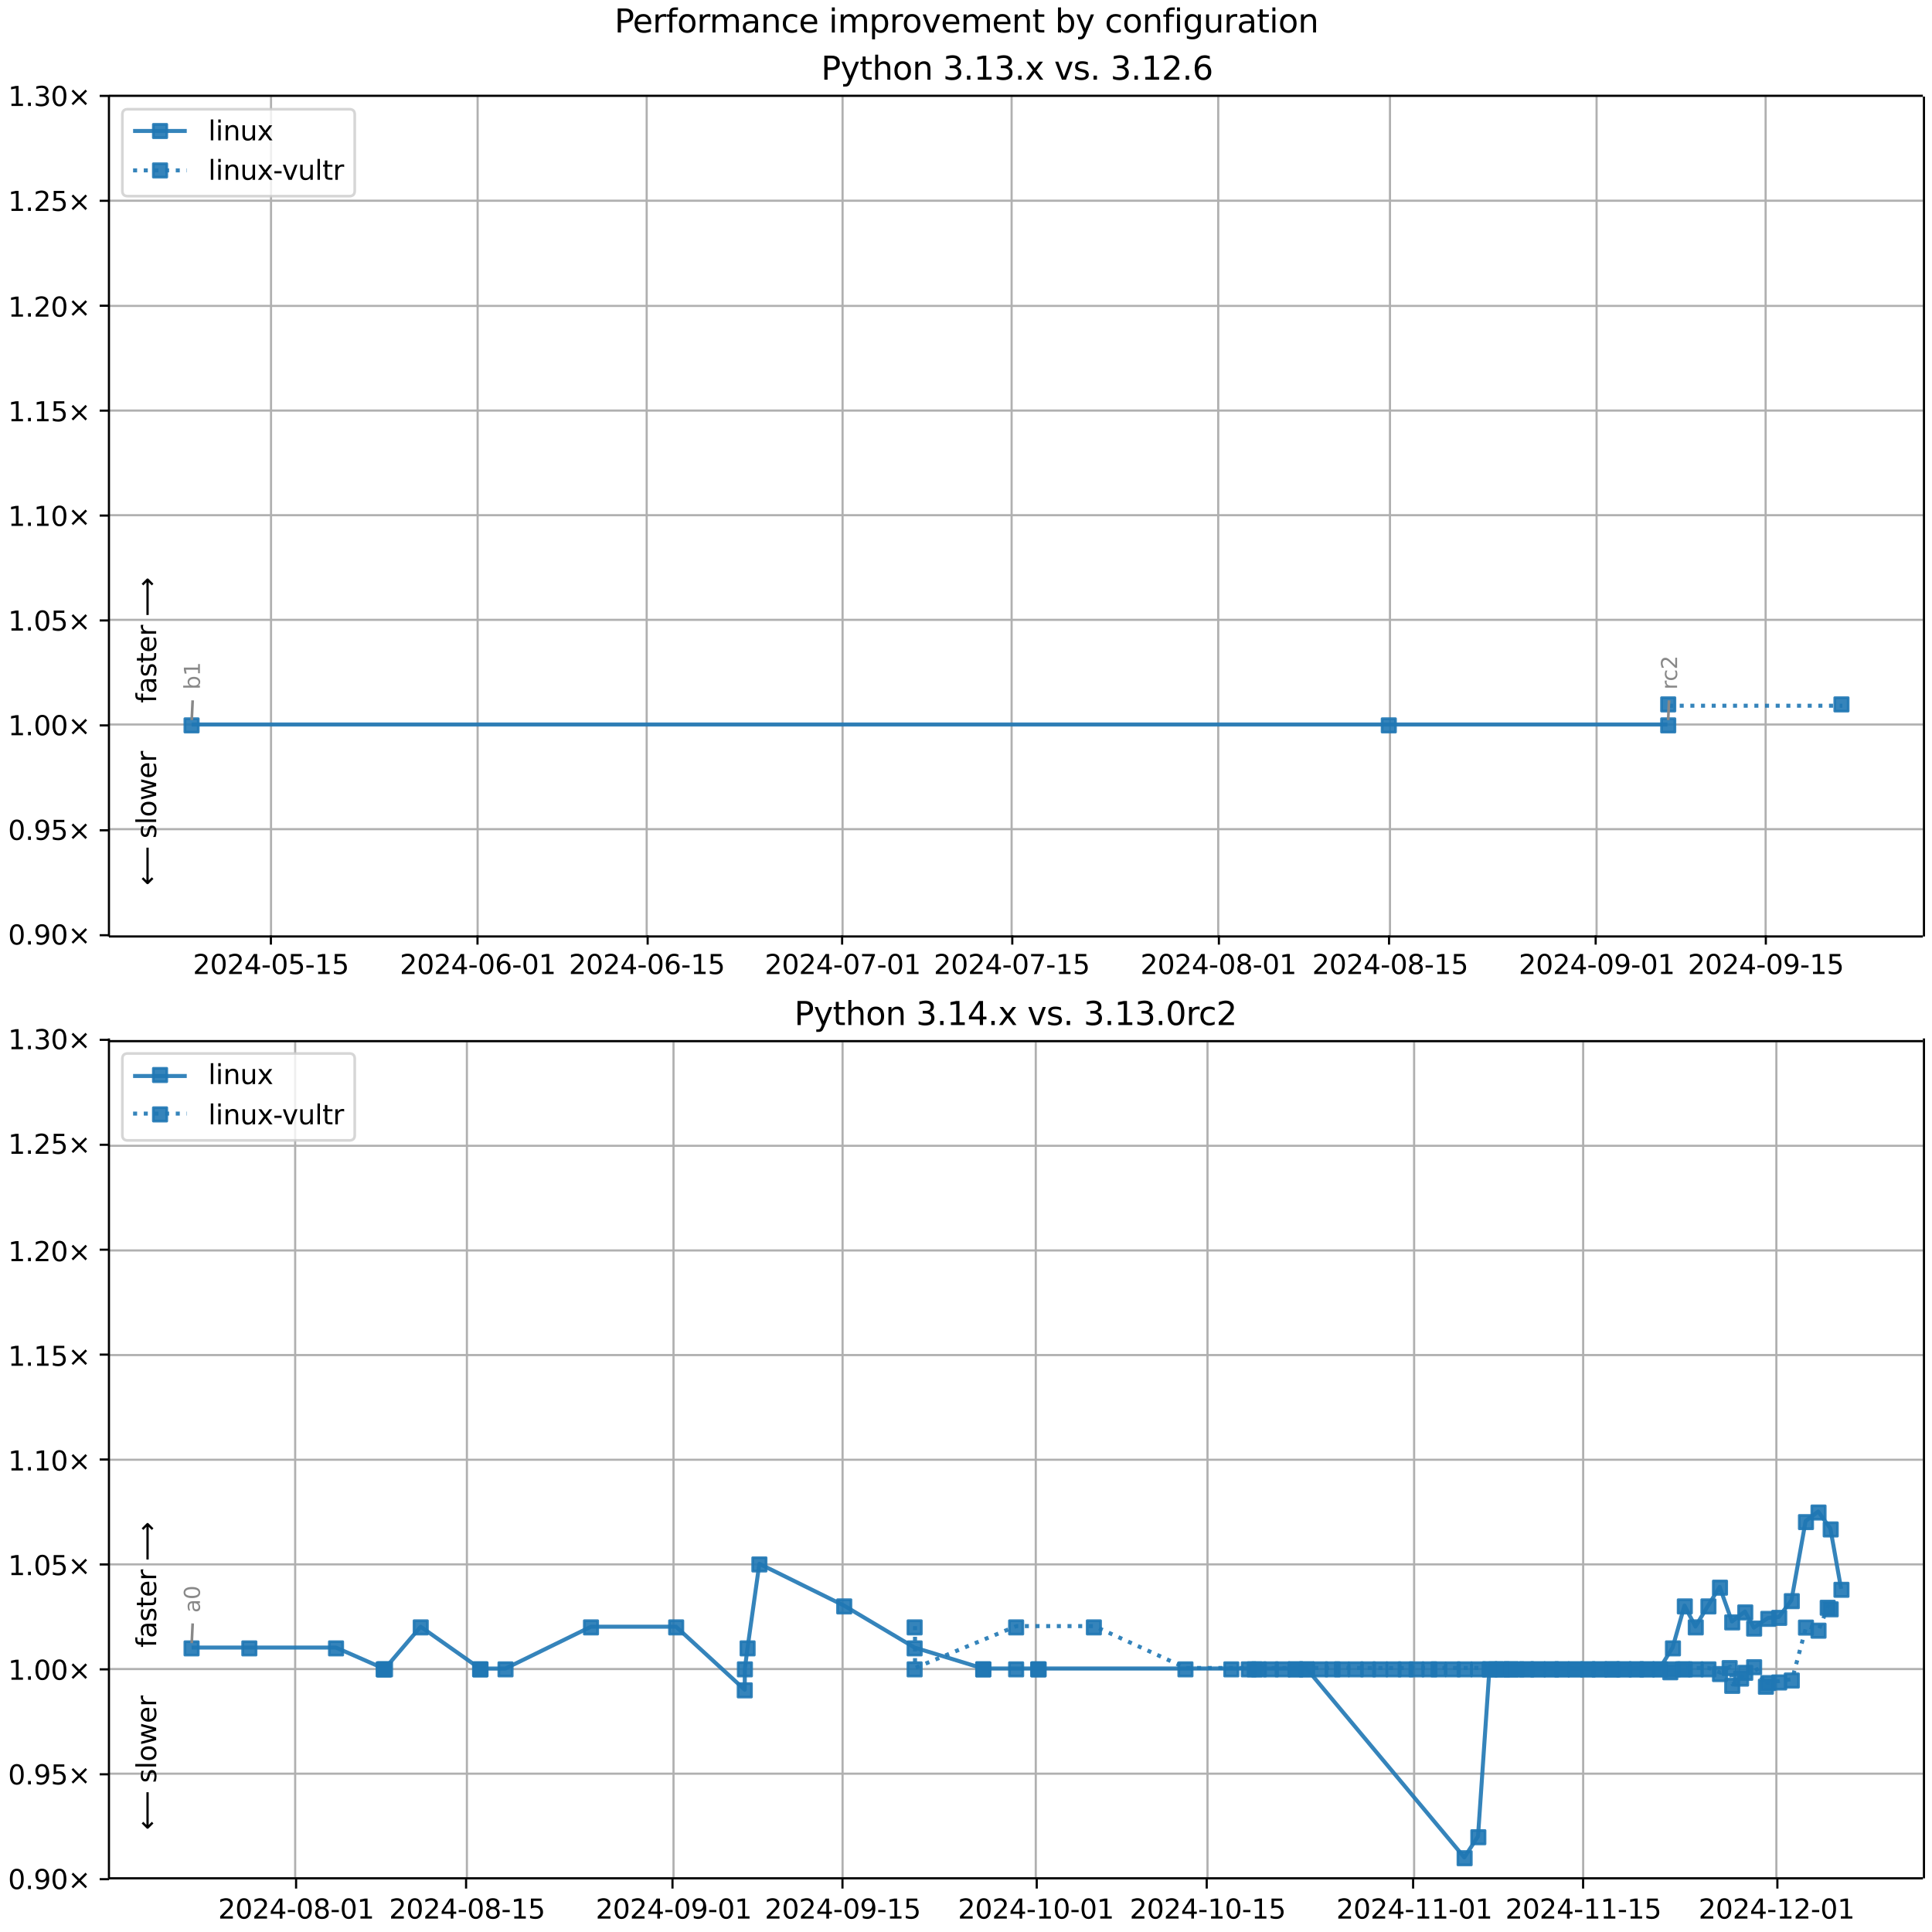 <?xml version="1.0" encoding="UTF-8"?>
<!DOCTYPE svg  PUBLIC '-//W3C//DTD SVG 1.1//EN'  'http://www.w3.org/Graphics/SVG/1.1/DTD/svg11.dtd'>
<svg width="720pt" height="720pt" version="1.1" viewBox="0 0 720 720" xmlns="http://www.w3.org/2000/svg" xmlns:xlink="http://www.w3.org/1999/xlink">
<defs>
<style type="text/css">*{stroke-linejoin: round; stroke-linecap: butt}</style>
</defs>
<path d="m0 720h720v-720h-720z" fill="#fff"/>
<path d="m40.6 349h676v-313h-676z" fill="#fff"/>
<path d="m101 349v-313" clip-path="url(#h)" fill="none" stroke="#b0b0b0" stroke-linecap="square" stroke-width=".8"/>
<defs>
<path id="k" d="m0 0v3.5" stroke="#000" stroke-width=".8"/>
</defs>
<use x="100.953" y="348.529" stroke="#000000" stroke-width=".8" xlink:href="#k"/>
<g transform="translate(71.9 363) scale(.1 -.1)">
<defs>
<path id="d" transform="scale(.016)" d="m1228 531h2203v-531h-2962v531q359 372 979 998 621 627 780 809 303 340 423 576 121 236 121 464 0 372-261 606-261 235-680 235-297 0-627-103-329-103-704-313v638q381 153 712 231 332 78 607 78 725 0 1156-363 431-362 431-968 0-288-108-546-107-257-392-607-78-91-497-524-418-433-1181-1211z"/>
<path id="b" transform="scale(.016)" d="m2034 4250q-487 0-733-480-245-479-245-1442 0-959 245-1439 246-480 733-480 491 0 736 480 246 480 246 1439 0 963-246 1442-245 480-736 480zm0 500q785 0 1199-621 414-620 414-1801 0-1178-414-1799-414-620-1199-620-784 0-1198 620-414 621-414 1799 0 1181 414 1801 414 621 1198 621z"/>
<path id="i" transform="scale(.016)" d="m2419 4116-1594-2491h1594v2491zm-166 550h794v-3041h666v-525h-666v-1100h-628v1100h-2106v609l1940 2957z"/>
<path id="e" transform="scale(.016)" d="m313 2009h1684v-512h-1684v512z"/>
<path id="m" transform="scale(.016)" d="m691 4666h2478v-532h-1900v-1143q137 47 274 70 138 23 276 23 781 0 1237-428 457-428 457-1159 0-753-469-1171-469-417-1322-417-294 0-599 50-304 50-629 150v635q281-153 581-228t634-75q541 0 856 284 316 284 316 772 0 487-316 771-315 285-856 285-253 0-505-56-251-56-513-175v2344z"/>
<path id="c" transform="scale(.016)" d="m794 531h1031v3560l-1122-225v575l1116 225h631v-4135h1031v-531h-2687v531z"/>
</defs>
<use xlink:href="#d"/>
<use x="63.623" xlink:href="#b"/>
<use x="127.246" xlink:href="#d"/>
<use x="190.869" xlink:href="#i"/>
<use x="254.492" xlink:href="#e"/>
<use x="290.576" xlink:href="#b"/>
<use x="354.199" xlink:href="#m"/>
<use x="417.822" xlink:href="#e"/>
<use x="453.906" xlink:href="#c"/>
<use x="517.529" xlink:href="#m"/>
</g>
<path d="m178 349v-313" clip-path="url(#h)" fill="none" stroke="#b0b0b0" stroke-linecap="square" stroke-width=".8"/>
<use x="177.953" y="348.529" stroke="#000000" stroke-width=".8" xlink:href="#k"/>
<g transform="translate(149 363) scale(.1 -.1)">
<defs>
<path id="ah" transform="scale(.016)" d="m2113 2584q-425 0-674-291-248-290-248-796 0-503 248-796 249-292 674-292t673 292q248 293 248 796 0 506-248 796-248 291-673 291zm1253 1979v-575q-238 112-480 171-242 60-480 60-625 0-955-422-329-422-376-1275 184 272 462 417 279 145 613 145 703 0 1111-427 408-426 408-1160 0-719-425-1154-425-434-1131-434-810 0-1238 620-428 621-428 1799 0 1106 525 1764t1409 658q238 0 480-47t505-140z"/>
</defs>
<use xlink:href="#d"/>
<use x="63.623" xlink:href="#b"/>
<use x="127.246" xlink:href="#d"/>
<use x="190.869" xlink:href="#i"/>
<use x="254.492" xlink:href="#e"/>
<use x="290.576" xlink:href="#b"/>
<use x="354.199" xlink:href="#ah"/>
<use x="417.822" xlink:href="#e"/>
<use x="453.906" xlink:href="#b"/>
<use x="517.529" xlink:href="#c"/>
</g>
<path d="m241 349v-313" clip-path="url(#h)" fill="none" stroke="#b0b0b0" stroke-linecap="square" stroke-width=".8"/>
<use x="241.365" y="348.529" stroke="#000000" stroke-width=".8" xlink:href="#k"/>
<g transform="translate(212 363) scale(.1 -.1)">
<use xlink:href="#d"/>
<use x="63.623" xlink:href="#b"/>
<use x="127.246" xlink:href="#d"/>
<use x="190.869" xlink:href="#i"/>
<use x="254.492" xlink:href="#e"/>
<use x="290.576" xlink:href="#b"/>
<use x="354.199" xlink:href="#ah"/>
<use x="417.822" xlink:href="#e"/>
<use x="453.906" xlink:href="#c"/>
<use x="517.529" xlink:href="#m"/>
</g>
<path d="m314 349v-313" clip-path="url(#h)" fill="none" stroke="#b0b0b0" stroke-linecap="square" stroke-width=".8"/>
<use x="313.835" y="348.529" stroke="#000000" stroke-width=".8" xlink:href="#k"/>
<g transform="translate(285 363) scale(.1 -.1)">
<defs>
<path id="al" transform="scale(.016)" d="m525 4666h3e3v-269l-1694-4397h-659l1594 4134h-2241v532z"/>
</defs>
<use xlink:href="#d"/>
<use x="63.623" xlink:href="#b"/>
<use x="127.246" xlink:href="#d"/>
<use x="190.869" xlink:href="#i"/>
<use x="254.492" xlink:href="#e"/>
<use x="290.576" xlink:href="#b"/>
<use x="354.199" xlink:href="#al"/>
<use x="417.822" xlink:href="#e"/>
<use x="453.906" xlink:href="#b"/>
<use x="517.529" xlink:href="#c"/>
</g>
<path d="m377 349v-313" clip-path="url(#h)" fill="none" stroke="#b0b0b0" stroke-linecap="square" stroke-width=".8"/>
<use x="377.247" y="348.529" stroke="#000000" stroke-width=".8" xlink:href="#k"/>
<g transform="translate(348 363) scale(.1 -.1)">
<use xlink:href="#d"/>
<use x="63.623" xlink:href="#b"/>
<use x="127.246" xlink:href="#d"/>
<use x="190.869" xlink:href="#i"/>
<use x="254.492" xlink:href="#e"/>
<use x="290.576" xlink:href="#b"/>
<use x="354.199" xlink:href="#al"/>
<use x="417.822" xlink:href="#e"/>
<use x="453.906" xlink:href="#c"/>
<use x="517.529" xlink:href="#m"/>
</g>
<path d="m454 349v-313" clip-path="url(#h)" fill="none" stroke="#b0b0b0" stroke-linecap="square" stroke-width=".8"/>
<use x="454.247" y="348.529" stroke="#000000" stroke-width=".8" xlink:href="#k"/>
<g transform="translate(425 363) scale(.1 -.1)">
<defs>
<path id="ad" transform="scale(.016)" d="m2034 2216q-450 0-708-241-257-241-257-662 0-422 257-663 258-241 708-241t709 242q260 243 260 662 0 421-258 662-257 241-711 241zm-631 268q-406 100-633 378-226 279-226 679 0 559 398 884 399 325 1092 325 697 0 1094-325t397-884q0-400-227-679-226-278-629-378 456-106 710-416 255-309 255-755 0-679-414-1042-414-362-1186-362-771 0-1186 362-414 363-414 1042 0 446 256 755 257 310 713 416zm-231 997q0-362 226-565 227-203 636-203 407 0 636 203 230 203 230 565 0 363-230 566-229 203-636 203-409 0-636-203-226-203-226-566z"/>
</defs>
<use xlink:href="#d"/>
<use x="63.623" xlink:href="#b"/>
<use x="127.246" xlink:href="#d"/>
<use x="190.869" xlink:href="#i"/>
<use x="254.492" xlink:href="#e"/>
<use x="290.576" xlink:href="#b"/>
<use x="354.199" xlink:href="#ad"/>
<use x="417.822" xlink:href="#e"/>
<use x="453.906" xlink:href="#b"/>
<use x="517.529" xlink:href="#c"/>
</g>
<path d="m518 349v-313" clip-path="url(#h)" fill="none" stroke="#b0b0b0" stroke-linecap="square" stroke-width=".8"/>
<use x="517.659" y="348.529" stroke="#000000" stroke-width=".8" xlink:href="#k"/>
<g transform="translate(489 363) scale(.1 -.1)">
<use xlink:href="#d"/>
<use x="63.623" xlink:href="#b"/>
<use x="127.246" xlink:href="#d"/>
<use x="190.869" xlink:href="#i"/>
<use x="254.492" xlink:href="#e"/>
<use x="290.576" xlink:href="#b"/>
<use x="354.199" xlink:href="#ad"/>
<use x="417.822" xlink:href="#e"/>
<use x="453.906" xlink:href="#c"/>
<use x="517.529" xlink:href="#m"/>
</g>
<path d="m595 349v-313" clip-path="url(#h)" fill="none" stroke="#b0b0b0" stroke-linecap="square" stroke-width=".8"/>
<use x="594.659" y="348.529" stroke="#000000" stroke-width=".8" xlink:href="#k"/>
<g transform="translate(566 363) scale(.1 -.1)">
<defs>
<path id="t" transform="scale(.016)" d="m703 97v575q238-113 481-172 244-59 479-59 625 0 954 420 330 420 377 1277-181-269-460-413-278-144-615-144-700 0-1108 423-408 424-408 1159 0 718 425 1152 425 435 1131 435 810 0 1236-621 427-620 427-1801 0-1103-524-1761-523-658-1407-658-238 0-482 47-243 47-506 141zm1256 1978q425 0 673 290 249 291 249 798 0 503-249 795-248 292-673 292t-673-292-248-795q0-507 248-798 248-290 673-290z"/>
</defs>
<use xlink:href="#d"/>
<use x="63.623" xlink:href="#b"/>
<use x="127.246" xlink:href="#d"/>
<use x="190.869" xlink:href="#i"/>
<use x="254.492" xlink:href="#e"/>
<use x="290.576" xlink:href="#b"/>
<use x="354.199" xlink:href="#t"/>
<use x="417.822" xlink:href="#e"/>
<use x="453.906" xlink:href="#b"/>
<use x="517.529" xlink:href="#c"/>
</g>
<path d="m658 349v-313" clip-path="url(#h)" fill="none" stroke="#b0b0b0" stroke-linecap="square" stroke-width=".8"/>
<use x="658.071" y="348.529" stroke="#000000" stroke-width=".8" xlink:href="#k"/>
<g transform="translate(629 363) scale(.1 -.1)">
<use xlink:href="#d"/>
<use x="63.623" xlink:href="#b"/>
<use x="127.246" xlink:href="#d"/>
<use x="190.869" xlink:href="#i"/>
<use x="254.492" xlink:href="#e"/>
<use x="290.576" xlink:href="#b"/>
<use x="354.199" xlink:href="#t"/>
<use x="417.822" xlink:href="#e"/>
<use x="453.906" xlink:href="#c"/>
<use x="517.529" xlink:href="#m"/>
</g>
<path d="m40.6 349h676" clip-path="url(#h)" fill="none" stroke="#b0b0b0" stroke-linecap="square" stroke-width=".8"/>
<defs>
<path id="j" d="m0 0h-3.5" stroke="#000" stroke-width=".8"/>
</defs>
<use x="40.646" y="348.529" stroke="#000000" stroke-width=".8" xlink:href="#j"/>
<g transform="translate(3 352) scale(.1 -.1)">
<defs>
<path id="f" transform="scale(.016)" d="m684 794h660v-794h-660v794z"/>
<path id="l" transform="scale(.016)" d="m4488 3438-1429-1435 1429-1428-372-378-1435 1434-1434-1434-369 378 1425 1428-1425 1435 369 378 1434-1435 1435 1435 372-378z"/>
</defs>
<use xlink:href="#b"/>
<use x="63.623" xlink:href="#f"/>
<use x="95.41" xlink:href="#t"/>
<use x="159.033" xlink:href="#b"/>
<use x="222.656" xlink:href="#l"/>
</g>
<path d="m40.6 309h676" clip-path="url(#h)" fill="none" stroke="#b0b0b0" stroke-linecap="square" stroke-width=".8"/>
<use x="40.646" y="309.429" stroke="#000000" stroke-width=".8" xlink:href="#j"/>
<g transform="translate(3 313) scale(.1 -.1)">
<use xlink:href="#b"/>
<use x="63.623" xlink:href="#f"/>
<use x="95.41" xlink:href="#t"/>
<use x="159.033" xlink:href="#m"/>
<use x="222.656" xlink:href="#l"/>
</g>
<path d="m40.6 270h676" clip-path="url(#h)" fill="none" stroke="#b0b0b0" stroke-linecap="square" stroke-width=".8"/>
<use x="40.646" y="270.33" stroke="#000000" stroke-width=".8" xlink:href="#j"/>
<g transform="translate(3 274) scale(.1 -.1)">
<use xlink:href="#c"/>
<use x="63.623" xlink:href="#f"/>
<use x="95.41" xlink:href="#b"/>
<use x="159.033" xlink:href="#b"/>
<use x="222.656" xlink:href="#l"/>
</g>
<path d="m40.6 231h676" clip-path="url(#h)" fill="none" stroke="#b0b0b0" stroke-linecap="square" stroke-width=".8"/>
<use x="40.646" y="231.23" stroke="#000000" stroke-width=".8" xlink:href="#j"/>
<g transform="translate(3 235) scale(.1 -.1)">
<use xlink:href="#c"/>
<use x="63.623" xlink:href="#f"/>
<use x="95.41" xlink:href="#b"/>
<use x="159.033" xlink:href="#m"/>
<use x="222.656" xlink:href="#l"/>
</g>
<path d="m40.6 192h676" clip-path="url(#h)" fill="none" stroke="#b0b0b0" stroke-linecap="square" stroke-width=".8"/>
<use x="40.646" y="192.131" stroke="#000000" stroke-width=".8" xlink:href="#j"/>
<g transform="translate(3 196) scale(.1 -.1)">
<use xlink:href="#c"/>
<use x="63.623" xlink:href="#f"/>
<use x="95.41" xlink:href="#c"/>
<use x="159.033" xlink:href="#b"/>
<use x="222.656" xlink:href="#l"/>
</g>
<path d="m40.6 153h676" clip-path="url(#h)" fill="none" stroke="#b0b0b0" stroke-linecap="square" stroke-width=".8"/>
<use x="40.646" y="153.031" stroke="#000000" stroke-width=".8" xlink:href="#j"/>
<g transform="translate(3 157) scale(.1 -.1)">
<use xlink:href="#c"/>
<use x="63.623" xlink:href="#f"/>
<use x="95.41" xlink:href="#c"/>
<use x="159.033" xlink:href="#m"/>
<use x="222.656" xlink:href="#l"/>
</g>
<path d="m40.6 114h676" clip-path="url(#h)" fill="none" stroke="#b0b0b0" stroke-linecap="square" stroke-width=".8"/>
<use x="40.646" y="113.932" stroke="#000000" stroke-width=".8" xlink:href="#j"/>
<g transform="translate(3 118) scale(.1 -.1)">
<use xlink:href="#c"/>
<use x="63.623" xlink:href="#f"/>
<use x="95.41" xlink:href="#d"/>
<use x="159.033" xlink:href="#b"/>
<use x="222.656" xlink:href="#l"/>
</g>
<path d="m40.6 74.8h676" clip-path="url(#h)" fill="none" stroke="#b0b0b0" stroke-linecap="square" stroke-width=".8"/>
<use x="40.646" y="74.832" stroke="#000000" stroke-width=".8" xlink:href="#j"/>
<g transform="translate(3 78.6) scale(.1 -.1)">
<use xlink:href="#c"/>
<use x="63.623" xlink:href="#f"/>
<use x="95.41" xlink:href="#d"/>
<use x="159.033" xlink:href="#m"/>
<use x="222.656" xlink:href="#l"/>
</g>
<path d="m40.6 35.7h676" clip-path="url(#h)" fill="none" stroke="#b0b0b0" stroke-linecap="square" stroke-width=".8"/>
<use x="40.646" y="35.733" stroke="#000000" stroke-width=".8" xlink:href="#j"/>
<g transform="translate(3 39.5) scale(.1 -.1)">
<defs>
<path id="u" transform="scale(.016)" d="m2597 2516q453-97 707-404 255-306 255-756 0-690-475-1069-475-378-1350-378-293 0-604 58t-642 174v609q262-153 574-231 313-78 654-78 593 0 904 234t311 681q0 413-289 645-289 233-804 233h-544v519h569q465 0 712 186t247 536q0 359-255 551-254 193-729 193-260 0-557-57-297-56-653-174v562q360 100 674 150t592 50q719 0 1137-327 419-326 419-882 0-388-222-655t-631-370z"/>
</defs>
<use xlink:href="#c"/>
<use x="63.623" xlink:href="#f"/>
<use x="95.41" xlink:href="#u"/>
<use x="159.033" xlink:href="#b"/>
<use x="222.656" xlink:href="#l"/>
</g>
<path d="m71.4 270h446 104" clip-path="url(#h)" fill="none" stroke="#1f77b4" stroke-linecap="square" stroke-opacity=".9" stroke-width="1.5"/>
<defs>
<path id="a" d="m-2.5 2.5h5v-5h-5z" stroke="#1f77b4" stroke-opacity=".9"/>
</defs>
<g clip-path="url(#h)" fill="#1f77b4" fill-opacity=".9" stroke="#1f77b4" stroke-opacity=".9">
<use x="71.389" y="270.33" xlink:href="#a"/>
<use x="517.569" y="270.33" xlink:href="#a"/>
<use x="621.695" y="270.33" xlink:href="#a"/>
</g>
<g stroke="#1f77b4" stroke-opacity=".9">
<path d="m622 263h64.6" clip-path="url(#h)" fill="none" stroke-dasharray="1.5,2.475" stroke-width="1.5"/>
<g clip-path="url(#h)" fill="#1f77b4" fill-opacity=".9">
<use x="621.695" y="262.51" xlink:href="#a"/>
<use x="686.256" y="262.51" xlink:href="#a"/>
</g>
</g>
<path d="m40.6 349v-313" fill="none" stroke="#000" stroke-linecap="square" stroke-width=".8"/>
<path d="m717 349v-313" fill="none" stroke="#000" stroke-linecap="square" stroke-width=".8"/>
<path d="m40.6 349h676" fill="none" stroke="#000" stroke-linecap="square" stroke-width=".8"/>
<path d="m40.6 35.7h676" fill="none" stroke="#000" stroke-linecap="square" stroke-width=".8"/>
<path d="m71.8 261-0.348 7.35" fill="none" stroke="#888" stroke-linecap="round"/>
<g transform="translate(74.5 257) rotate(-90) scale(.08 -.08)" fill="#888">
<defs>
<path id="ak" transform="scale(.016)" d="m3116 1747q0 634-261 995t-717 361q-457 0-718-361t-261-995 261-995 718-361q456 0 717 361t261 995zm-1957 1222q182 312 458 463 277 152 661 152 638 0 1036-506 399-506 399-1331t-399-1332q-398-506-1036-506-384 0-661 152-276 152-458 464v-525h-578v4863h578v-1894z"/>
</defs>
<use xlink:href="#ak"/>
<use x="63.477" xlink:href="#c"/>
</g>
<path d="m622 261-0.326 7.34" fill="none" stroke="#888" stroke-linecap="round"/>
<g transform="translate(625 257) rotate(-90) scale(.08 -.08)" fill="#888">
<defs>
<path id="n" transform="scale(.016)" d="m2631 2963q-97 56-211 82-114 27-251 27-488 0-749-317t-261-911v-1844h-578v3500h578v-544q182 319 472 473 291 155 707 155 59 0 131-8 72-7 159-23l3-590z"/>
<path id="ac" transform="scale(.016)" d="m3122 3366v-538q-244 135-489 202t-495 67q-560 0-870-355-309-354-309-995t309-996q310-354 870-354 250 0 495 67t489 202v-532q-241-112-499-168-257-57-548-57-791 0-1257 497-465 497-465 1341 0 856 470 1346 471 491 1290 491 265 0 518-55 253-54 491-163z"/>
</defs>
<use xlink:href="#n"/>
<use x="38.863" xlink:href="#ac"/>
<use x="93.844" xlink:href="#d"/>
</g>
<g clip-path="url(#h)">
<g transform="translate(58.2 262) rotate(-90) scale(.1 -.1)">
<defs>
<path id="ab" transform="scale(.016)" d="m2375 4863v-479h-550q-309 0-430-125-120-125-120-450v-309h947v-447h-947v-3053h-578v3053h-550v447h550v244q0 584 272 851 272 268 862 268h544z"/>
<path id="aa" transform="scale(.016)" d="m2194 1759q-697 0-966-159t-269-544q0-306 202-486 202-179 548-179 479 0 768 339t289 901v128h-572zm1147 238v-2e3h-575v531q-197-318-491-470t-719-152q-537 0-855 302-317 302-317 808 0 590 395 890 396 300 1180 300h807v57q0 397-261 614t-733 217q-300 0-585-72-284-72-546-216v532q315 122 612 182 297 61 578 61 760 0 1135-394 375-393 375-1193z"/>
<path id="y" transform="scale(.016)" d="m2834 3397v-544q-243 125-506 187-262 63-544 63-428 0-642-131t-214-394q0-200 153-314t616-217l197-44q612-131 870-370t258-667q0-488-386-773-386-284-1061-284-281 0-586 55t-642 164v594q319-166 628-249 309-82 613-82 406 0 624 139 219 139 219 392 0 234-158 359-157 125-692 241l-200 47q-534 112-772 345-237 233-237 639 0 494 350 762 350 269 994 269 318 0 599-47 282-46 519-140z"/>
<path id="p" transform="scale(.016)" d="m1172 4494v-994h1184v-447h-1184v-1900q0-428 117-550t477-122h590v-481h-590q-666 0-919 248-253 249-253 905v1900h-422v447h422v994h578z"/>
<path id="s" transform="scale(.016)" d="m3597 1894v-281h-2644q38-594 358-905t892-311q331 0 642 81t618 244v-544q-310-131-635-200t-659-69q-838 0-1327 487-489 488-489 1320 0 859 464 1363 464 505 1252 505 706 0 1117-455 411-454 411-1235zm-575 169q-6 471-264 752-258 282-683 282-481 0-770-272t-333-766l2050 4z"/>
<path id="am" transform="scale(.016)" d="m8863 2147v-281l-1229-1228-375 375 729 728h-7622v531h7622l-729 728 375 375 1229-1228z"/>
</defs>
<use xlink:href="#ab"/>
<use x="35.205" xlink:href="#aa"/>
<use x="96.484" xlink:href="#y"/>
<use x="148.584" xlink:href="#p"/>
<use x="187.793" xlink:href="#s"/>
<use x="249.316" xlink:href="#n"/>
<use x="290.43" xlink:href="#DejaVuSans-20"/>
<use x="322.217" xlink:href="#am"/>
</g>
</g>
<g clip-path="url(#h)">
<g transform="translate(58.2 330) rotate(-90) scale(.1 -.1)">
<defs>
<path id="an" transform="scale(.016)" d="m313 1866v281l1228 1228 375-375-728-728h7621v-531h-7621l728-728-375-375-1228 1228z"/>
<path id="r" transform="scale(.016)" d="m603 4863h575v-4863h-575v4863z"/>
<path id="q" transform="scale(.016)" d="m1959 3097q-462 0-731-361t-269-989 267-989q268-361 733-361 460 0 728 362 269 363 269 988 0 622-269 986-268 364-728 364zm0 487q750 0 1178-488 429-487 429-1349 0-859-429-1349-428-489-1178-489-753 0-1180 489-426 490-426 1349 0 862 426 1349 427 488 1180 488z"/>
<path id="ai" transform="scale(.016)" d="m269 3500h575l719-2731 715 2731h678l719-2731 716 2731h575l-916-3500h-678l-753 2869-756-2869h-679l-915 3500z"/>
</defs>
<use xlink:href="#an"/>
<use x="143.359" xlink:href="#DejaVuSans-20"/>
<use x="175.146" xlink:href="#y"/>
<use x="227.246" xlink:href="#r"/>
<use x="255.029" xlink:href="#q"/>
<use x="316.211" xlink:href="#ai"/>
<use x="397.998" xlink:href="#s"/>
<use x="459.521" xlink:href="#n"/>
</g>
</g>
<g transform="translate(306 29.7) scale(.12 -.12)">
<defs>
<path id="ag" transform="scale(.016)" d="m1259 4147v-1753h794q441 0 681 228 241 228 241 650 0 419-241 647-240 228-681 228h-794zm-631 519h1425q785 0 1186-355 402-355 402-1039 0-691-402-1044-401-353-1186-353h-794v-1875h-631v4666z"/>
<path id="ae" transform="scale(.016)" d="m2059-325q-243-625-475-815-231-191-618-191h-460v481h338q237 0 368 113 132 112 291 531l103 262-1415 3444h609l1094-2737 1094 2737h609l-1538-3825z"/>
<path id="aj" transform="scale(.016)" d="m3513 2113v-2113h-575v2094q0 497-194 743-194 247-581 247-466 0-735-297-269-296-269-809v-1978h-578v4863h578v-1907q207 316 486 472 280 156 646 156 603 0 912-373 310-373 310-1098z"/>
<path id="o" transform="scale(.016)" d="m3513 2113v-2113h-575v2094q0 497-194 743-194 247-581 247-466 0-735-297-269-296-269-809v-1978h-578v3500h578v-544q207 316 486 472 280 156 646 156 603 0 912-373 310-373 310-1098z"/>
<path id="x" transform="scale(.016)" d="m3513 3500-1266-1703 1331-1797h-678l-1019 1375-1018-1375h-679l1360 1831-1244 1669h678l928-1247 928 1247h679z"/>
<path id="z" transform="scale(.016)" d="m191 3500h609l1094-2937 1094 2937h609l-1313-3500h-781l-1312 3500z"/>
</defs>
<use xlink:href="#ag"/>
<use x="60.303" xlink:href="#ae"/>
<use x="119.482" xlink:href="#p"/>
<use x="158.691" xlink:href="#aj"/>
<use x="222.07" xlink:href="#q"/>
<use x="283.252" xlink:href="#o"/>
<use x="346.631" xlink:href="#DejaVuSans-20"/>
<use x="378.418" xlink:href="#u"/>
<use x="442.041" xlink:href="#f"/>
<use x="473.828" xlink:href="#c"/>
<use x="537.451" xlink:href="#u"/>
<use x="601.074" xlink:href="#f"/>
<use x="632.861" xlink:href="#x"/>
<use x="692.041" xlink:href="#DejaVuSans-20"/>
<use x="723.828" xlink:href="#z"/>
<use x="783.008" xlink:href="#y"/>
<use x="835.107" xlink:href="#f"/>
<use x="866.895" xlink:href="#DejaVuSans-20"/>
<use x="898.682" xlink:href="#u"/>
<use x="962.305" xlink:href="#f"/>
<use x="994.092" xlink:href="#c"/>
<use x="1057.715" xlink:href="#d"/>
<use x="1121.338" xlink:href="#f"/>
<use x="1153.125" xlink:href="#ah"/>
</g>
<path d="m47.6 73.1h82.6q2 0 2-2v-28.4q0-2-2-2h-82.6q-2 0-2 2v28.4q0 2 2 2z" fill="#fff" opacity=".8" stroke="#ccc"/>
<path d="m49.6 48.8h10 10" fill="none" stroke="#1f77b4" stroke-linecap="square" stroke-opacity=".9" stroke-width="1.5"/>
<use x="59.646" y="48.831" fill="#1f77b4" fill-opacity=".9" stroke="#1f77b4" stroke-opacity=".9" xlink:href="#a"/>
<g transform="translate(77.6 52.3) scale(.1 -.1)">
<defs>
<path id="w" transform="scale(.016)" d="m603 3500h575v-3500h-575v3500zm0 1363h575v-729h-575v729z"/>
<path id="v" transform="scale(.016)" d="m544 1381v2119h575v-2097q0-497 193-746 194-248 582-248 465 0 735 297 271 297 271 810v1984h575v-3500h-575v538q-209-319-486-474-276-155-642-155-603 0-916 375-312 375-312 1097zm1447 2203z"/>
</defs>
<use xlink:href="#r"/>
<use x="27.783" xlink:href="#w"/>
<use x="55.566" xlink:href="#o"/>
<use x="118.945" xlink:href="#v"/>
<use x="182.324" xlink:href="#x"/>
</g>
<path d="m49.6 63.5h10 10" fill="none" stroke="#1f77b4" stroke-dasharray="1.5,2.475" stroke-opacity=".9" stroke-width="1.5"/>
<use x="59.646" y="63.509" fill="#1f77b4" fill-opacity=".9" stroke="#1f77b4" stroke-opacity=".9" xlink:href="#a"/>
<g transform="translate(77.6 67) scale(.1 -.1)">
<use xlink:href="#r"/>
<use x="27.783" xlink:href="#w"/>
<use x="55.566" xlink:href="#o"/>
<use x="118.945" xlink:href="#v"/>
<use x="182.324" xlink:href="#x"/>
<use x="241.504" xlink:href="#e"/>
<use x="274.963" xlink:href="#z"/>
<use x="334.143" xlink:href="#v"/>
<use x="397.521" xlink:href="#r"/>
<use x="425.305" xlink:href="#p"/>
<use x="464.514" xlink:href="#n"/>
</g>
<path d="m40.6 700h676v-313h-676z" fill="#fff"/>
<path d="m110 700v-313" clip-path="url(#g)" fill="none" stroke="#b0b0b0" stroke-linecap="square" stroke-width=".8"/>
<use x="110.346" y="700.322" stroke="#000000" stroke-width=".8" xlink:href="#k"/>
<g transform="translate(81.3 715) scale(.1 -.1)">
<use xlink:href="#d"/>
<use x="63.623" xlink:href="#b"/>
<use x="127.246" xlink:href="#d"/>
<use x="190.869" xlink:href="#i"/>
<use x="254.492" xlink:href="#e"/>
<use x="290.576" xlink:href="#b"/>
<use x="354.199" xlink:href="#ad"/>
<use x="417.822" xlink:href="#e"/>
<use x="453.906" xlink:href="#b"/>
<use x="517.529" xlink:href="#c"/>
</g>
<path d="m174 700v-313" clip-path="url(#g)" fill="none" stroke="#b0b0b0" stroke-linecap="square" stroke-width=".8"/>
<use x="173.694" y="700.322" stroke="#000000" stroke-width=".8" xlink:href="#k"/>
<g transform="translate(145 715) scale(.1 -.1)">
<use xlink:href="#d"/>
<use x="63.623" xlink:href="#b"/>
<use x="127.246" xlink:href="#d"/>
<use x="190.869" xlink:href="#i"/>
<use x="254.492" xlink:href="#e"/>
<use x="290.576" xlink:href="#b"/>
<use x="354.199" xlink:href="#ad"/>
<use x="417.822" xlink:href="#e"/>
<use x="453.906" xlink:href="#c"/>
<use x="517.529" xlink:href="#m"/>
</g>
<path d="m251 700v-313" clip-path="url(#g)" fill="none" stroke="#b0b0b0" stroke-linecap="square" stroke-width=".8"/>
<use x="250.616" y="700.322" stroke="#000000" stroke-width=".8" xlink:href="#k"/>
<g transform="translate(222 715) scale(.1 -.1)">
<use xlink:href="#d"/>
<use x="63.623" xlink:href="#b"/>
<use x="127.246" xlink:href="#d"/>
<use x="190.869" xlink:href="#i"/>
<use x="254.492" xlink:href="#e"/>
<use x="290.576" xlink:href="#b"/>
<use x="354.199" xlink:href="#t"/>
<use x="417.822" xlink:href="#e"/>
<use x="453.906" xlink:href="#b"/>
<use x="517.529" xlink:href="#c"/>
</g>
<path d="m314 700v-313" clip-path="url(#g)" fill="none" stroke="#b0b0b0" stroke-linecap="square" stroke-width=".8"/>
<use x="313.964" y="700.322" stroke="#000000" stroke-width=".8" xlink:href="#k"/>
<g transform="translate(285 715) scale(.1 -.1)">
<use xlink:href="#d"/>
<use x="63.623" xlink:href="#b"/>
<use x="127.246" xlink:href="#d"/>
<use x="190.869" xlink:href="#i"/>
<use x="254.492" xlink:href="#e"/>
<use x="290.576" xlink:href="#b"/>
<use x="354.199" xlink:href="#t"/>
<use x="417.822" xlink:href="#e"/>
<use x="453.906" xlink:href="#c"/>
<use x="517.529" xlink:href="#m"/>
</g>
<path d="m386 700v-313" clip-path="url(#g)" fill="none" stroke="#b0b0b0" stroke-linecap="square" stroke-width=".8"/>
<use x="386.361" y="700.322" stroke="#000000" stroke-width=".8" xlink:href="#k"/>
<g transform="translate(357 715) scale(.1 -.1)">
<use xlink:href="#d"/>
<use x="63.623" xlink:href="#b"/>
<use x="127.246" xlink:href="#d"/>
<use x="190.869" xlink:href="#i"/>
<use x="254.492" xlink:href="#e"/>
<use x="290.576" xlink:href="#c"/>
<use x="354.199" xlink:href="#b"/>
<use x="417.822" xlink:href="#e"/>
<use x="453.906" xlink:href="#b"/>
<use x="517.529" xlink:href="#c"/>
</g>
<path d="m450 700v-313" clip-path="url(#g)" fill="none" stroke="#b0b0b0" stroke-linecap="square" stroke-width=".8"/>
<use x="449.709" y="700.322" stroke="#000000" stroke-width=".8" xlink:href="#k"/>
<g transform="translate(421 715) scale(.1 -.1)">
<use xlink:href="#d"/>
<use x="63.623" xlink:href="#b"/>
<use x="127.246" xlink:href="#d"/>
<use x="190.869" xlink:href="#i"/>
<use x="254.492" xlink:href="#e"/>
<use x="290.576" xlink:href="#c"/>
<use x="354.199" xlink:href="#b"/>
<use x="417.822" xlink:href="#e"/>
<use x="453.906" xlink:href="#c"/>
<use x="517.529" xlink:href="#m"/>
</g>
<path d="m527 700v-313" clip-path="url(#g)" fill="none" stroke="#b0b0b0" stroke-linecap="square" stroke-width=".8"/>
<use x="526.631" y="700.322" stroke="#000000" stroke-width=".8" xlink:href="#k"/>
<g transform="translate(498 715) scale(.1 -.1)">
<use xlink:href="#d"/>
<use x="63.623" xlink:href="#b"/>
<use x="127.246" xlink:href="#d"/>
<use x="190.869" xlink:href="#i"/>
<use x="254.492" xlink:href="#e"/>
<use x="290.576" xlink:href="#c"/>
<use x="354.199" xlink:href="#c"/>
<use x="417.822" xlink:href="#e"/>
<use x="453.906" xlink:href="#b"/>
<use x="517.529" xlink:href="#c"/>
</g>
<path d="m590 700v-313" clip-path="url(#g)" fill="none" stroke="#b0b0b0" stroke-linecap="square" stroke-width=".8"/>
<use x="589.979" y="700.322" stroke="#000000" stroke-width=".8" xlink:href="#k"/>
<g transform="translate(561 715) scale(.1 -.1)">
<use xlink:href="#d"/>
<use x="63.623" xlink:href="#b"/>
<use x="127.246" xlink:href="#d"/>
<use x="190.869" xlink:href="#i"/>
<use x="254.492" xlink:href="#e"/>
<use x="290.576" xlink:href="#c"/>
<use x="354.199" xlink:href="#c"/>
<use x="417.822" xlink:href="#e"/>
<use x="453.906" xlink:href="#c"/>
<use x="517.529" xlink:href="#m"/>
</g>
<path d="m662 700v-313" clip-path="url(#g)" fill="none" stroke="#b0b0b0" stroke-linecap="square" stroke-width=".8"/>
<use x="662.376" y="700.322" stroke="#000000" stroke-width=".8" xlink:href="#k"/>
<g transform="translate(633 715) scale(.1 -.1)">
<use xlink:href="#d"/>
<use x="63.623" xlink:href="#b"/>
<use x="127.246" xlink:href="#d"/>
<use x="190.869" xlink:href="#i"/>
<use x="254.492" xlink:href="#e"/>
<use x="290.576" xlink:href="#c"/>
<use x="354.199" xlink:href="#d"/>
<use x="417.822" xlink:href="#e"/>
<use x="453.906" xlink:href="#b"/>
<use x="517.529" xlink:href="#c"/>
</g>
<path d="m40.6 700h676" clip-path="url(#g)" fill="none" stroke="#b0b0b0" stroke-linecap="square" stroke-width=".8"/>
<use x="40.646" y="700.322" stroke="#000000" stroke-width=".8" xlink:href="#j"/>
<g transform="translate(3 704) scale(.1 -.1)">
<use xlink:href="#b"/>
<use x="63.623" xlink:href="#f"/>
<use x="95.41" xlink:href="#t"/>
<use x="159.033" xlink:href="#b"/>
<use x="222.656" xlink:href="#l"/>
</g>
<path d="m40.6 661h676" clip-path="url(#g)" fill="none" stroke="#b0b0b0" stroke-linecap="square" stroke-width=".8"/>
<use x="40.646" y="661.222" stroke="#000000" stroke-width=".8" xlink:href="#j"/>
<g transform="translate(3 665) scale(.1 -.1)">
<use xlink:href="#b"/>
<use x="63.623" xlink:href="#f"/>
<use x="95.41" xlink:href="#t"/>
<use x="159.033" xlink:href="#m"/>
<use x="222.656" xlink:href="#l"/>
</g>
<path d="m40.6 622h676" clip-path="url(#g)" fill="none" stroke="#b0b0b0" stroke-linecap="square" stroke-width=".8"/>
<use x="40.646" y="622.123" stroke="#000000" stroke-width=".8" xlink:href="#j"/>
<g transform="translate(3 626) scale(.1 -.1)">
<use xlink:href="#c"/>
<use x="63.623" xlink:href="#f"/>
<use x="95.41" xlink:href="#b"/>
<use x="159.033" xlink:href="#b"/>
<use x="222.656" xlink:href="#l"/>
</g>
<path d="m40.6 583h676" clip-path="url(#g)" fill="none" stroke="#b0b0b0" stroke-linecap="square" stroke-width=".8"/>
<use x="40.646" y="583.023" stroke="#000000" stroke-width=".8" xlink:href="#j"/>
<g transform="translate(3 587) scale(.1 -.1)">
<use xlink:href="#c"/>
<use x="63.623" xlink:href="#f"/>
<use x="95.41" xlink:href="#b"/>
<use x="159.033" xlink:href="#m"/>
<use x="222.656" xlink:href="#l"/>
</g>
<path d="m40.6 544h676" clip-path="url(#g)" fill="none" stroke="#b0b0b0" stroke-linecap="square" stroke-width=".8"/>
<use x="40.646" y="543.923" stroke="#000000" stroke-width=".8" xlink:href="#j"/>
<g transform="translate(3 548) scale(.1 -.1)">
<use xlink:href="#c"/>
<use x="63.623" xlink:href="#f"/>
<use x="95.41" xlink:href="#c"/>
<use x="159.033" xlink:href="#b"/>
<use x="222.656" xlink:href="#l"/>
</g>
<path d="m40.6 505h676" clip-path="url(#g)" fill="none" stroke="#b0b0b0" stroke-linecap="square" stroke-width=".8"/>
<use x="40.646" y="504.824" stroke="#000000" stroke-width=".8" xlink:href="#j"/>
<g transform="translate(3 509) scale(.1 -.1)">
<use xlink:href="#c"/>
<use x="63.623" xlink:href="#f"/>
<use x="95.41" xlink:href="#c"/>
<use x="159.033" xlink:href="#m"/>
<use x="222.656" xlink:href="#l"/>
</g>
<path d="m40.6 466h676" clip-path="url(#g)" fill="none" stroke="#b0b0b0" stroke-linecap="square" stroke-width=".8"/>
<use x="40.646" y="465.724" stroke="#000000" stroke-width=".8" xlink:href="#j"/>
<g transform="translate(3 470) scale(.1 -.1)">
<use xlink:href="#c"/>
<use x="63.623" xlink:href="#f"/>
<use x="95.41" xlink:href="#d"/>
<use x="159.033" xlink:href="#b"/>
<use x="222.656" xlink:href="#l"/>
</g>
<path d="m40.6 427h676" clip-path="url(#g)" fill="none" stroke="#b0b0b0" stroke-linecap="square" stroke-width=".8"/>
<use x="40.646" y="426.625" stroke="#000000" stroke-width=".8" xlink:href="#j"/>
<g transform="translate(3 430) scale(.1 -.1)">
<use xlink:href="#c"/>
<use x="63.623" xlink:href="#f"/>
<use x="95.41" xlink:href="#d"/>
<use x="159.033" xlink:href="#m"/>
<use x="222.656" xlink:href="#l"/>
</g>
<path d="m40.6 388h676" clip-path="url(#g)" fill="none" stroke="#b0b0b0" stroke-linecap="square" stroke-width=".8"/>
<use x="40.646" y="387.525" stroke="#000000" stroke-width=".8" xlink:href="#j"/>
<g transform="translate(3 391) scale(.1 -.1)">
<use xlink:href="#c"/>
<use x="63.623" xlink:href="#f"/>
<use x="95.41" xlink:href="#u"/>
<use x="159.033" xlink:href="#b"/>
<use x="222.656" xlink:href="#l"/>
</g>
<g stroke="#1f77b4" stroke-opacity=".9">
<path d="m71.4 614h21.5 32.3l17.8 7.82h0.029 0.431l13.3-15.6 22.1 15.6h0.155 9.32l31.9-15.6h31.7l25.6 23.5 0.051-7.82 1.01-7.82 4.39-31.3 31.6 15.6 26.2 15.6 25.6 7.82h0.047 12.2 8.22 0.188 95.7 4.16l58.8 70.4 5.11-7.82 4.27-62.6h4.62 3.35 5.7 4.28 4.99 4 4.97 4.64 4.29 4.71 4.45 4.61 3.99 4.82l4.84-7.82 4.42-15.6 4.08 7.82 4.72-7.82 4.31-6.98 4.56 12.9 4.86-3.72 3.3 6.02 5.28-3.62 4.07-0.372 4.68-6.23 5.28-29.5 4.68-3.56 4.54 6.31 4.01 22.5" clip-path="url(#g)" fill="none" stroke-linecap="square" stroke-width="1.5"/>
<g clip-path="url(#g)" fill="#1f77b4" fill-opacity=".9">
<use x="71.389" y="614.303" xlink:href="#a"/>
<use x="92.918" y="614.303" xlink:href="#a"/>
<use x="125.227" y="614.303" xlink:href="#a"/>
<use x="143.029" y="622.123" xlink:href="#a"/>
<use x="143.058" y="622.123" xlink:href="#a"/>
<use x="143.488" y="622.123" xlink:href="#a"/>
<use x="156.793" y="606.483" xlink:href="#a"/>
<use x="178.919" y="622.123" xlink:href="#a"/>
<use x="179.074" y="622.123" xlink:href="#a"/>
<use x="188.394" y="622.123" xlink:href="#a"/>
<use x="220.245" y="606.483" xlink:href="#a"/>
<use x="251.99" y="606.483" xlink:href="#a"/>
<use x="277.552" y="629.942" xlink:href="#a"/>
<use x="277.603" y="622.123" xlink:href="#a"/>
<use x="278.609" y="614.303" xlink:href="#a"/>
<use x="283.003" y="583.023" xlink:href="#a"/>
<use x="314.623" y="598.663" xlink:href="#a"/>
<use x="340.855" y="614.303" xlink:href="#a"/>
<use x="366.412" y="622.123" xlink:href="#a"/>
<use x="366.459" y="622.123" xlink:href="#a"/>
<use x="378.681" y="622.123" xlink:href="#a"/>
<use x="386.898" y="622.123" xlink:href="#a"/>
<use x="387.086" y="622.123" xlink:href="#a"/>
<use x="482.82" y="622.123" xlink:href="#a"/>
<use x="486.983" y="622.123" xlink:href="#a"/>
<use x="545.824" y="692.502" xlink:href="#a"/>
<use x="550.933" y="684.682" xlink:href="#a"/>
<use x="555.206" y="622.123" xlink:href="#a"/>
<use x="559.823" y="622.123" xlink:href="#a"/>
<use x="563.169" y="622.123" xlink:href="#a"/>
<use x="568.868" y="622.123" xlink:href="#a"/>
<use x="573.152" y="622.123" xlink:href="#a"/>
<use x="578.138" y="622.123" xlink:href="#a"/>
<use x="582.135" y="622.123" xlink:href="#a"/>
<use x="587.104" y="622.123" xlink:href="#a"/>
<use x="591.747" y="622.123" xlink:href="#a"/>
<use x="596.04" y="622.123" xlink:href="#a"/>
<use x="600.749" y="622.123" xlink:href="#a"/>
<use x="605.199" y="622.123" xlink:href="#a"/>
<use x="609.81" y="622.123" xlink:href="#a"/>
<use x="613.795" y="622.123" xlink:href="#a"/>
<use x="618.62" y="622.123" xlink:href="#a"/>
<use x="623.463" y="614.303" xlink:href="#a"/>
<use x="627.883" y="598.663" xlink:href="#a"/>
<use x="631.962" y="606.483" xlink:href="#a"/>
<use x="636.682" y="598.663" xlink:href="#a"/>
<use x="640.99" y="591.68" xlink:href="#a"/>
<use x="645.553" y="604.624" xlink:href="#a"/>
<use x="650.413" y="600.906" xlink:href="#a"/>
<use x="653.713" y="606.923" xlink:href="#a"/>
<use x="658.994" y="603.301" xlink:href="#a"/>
<use x="663.066" y="602.929" xlink:href="#a"/>
<use x="667.748" y="596.702" xlink:href="#a"/>
<use x="673.03" y="567.242" xlink:href="#a"/>
<use x="677.71" y="563.678" xlink:href="#a"/>
<use x="682.251" y="569.983" xlink:href="#a"/>
<use x="686.256" y="592.471" xlink:href="#a"/>
</g>
</g>
<g stroke="#1f77b4" stroke-opacity=".9">
<path d="m341 606v15.6l37.8-15.6h29l34.1 15.6h17.1 6.5 2.21 1.55 4.47 4.4 4.81 4.16 5.05 4.6 3.47 5.17 4.57 4.52 4.96 4.52 4.06 4.8 3.39 5.32 4.42 5.11 4.27 2.31 2.31 3.35 2.04 3.66 4.28 4.99 4 4.97 4.64 4.29 4.71 0.341 4.11 4.61 3.99 4.82l3.86 1.08 0.986-1.08h3.68 0.741 4.08 4.72l4.31 1.76 3.6-2.24 0.963 6.63 3.3-2.71 1.57-2.15 3.3-2.09 4.39 7.27 0.889-1.38 4.07-0.219 4.68-0.721 5.28-19.7 4.68 1.15 3.43-8.55 1.11 0.584" clip-path="url(#g)" fill="none" stroke-dasharray="1.5,2.475" stroke-width="1.5"/>
<g clip-path="url(#g)" fill="#1f77b4" fill-opacity=".9">
<use x="340.855" y="606.483" xlink:href="#a"/>
<use x="340.855" y="622.123" xlink:href="#a"/>
<use x="378.681" y="606.483" xlink:href="#a"/>
<use x="407.655" y="606.483" xlink:href="#a"/>
<use x="441.782" y="622.123" xlink:href="#a"/>
<use x="458.882" y="622.123" xlink:href="#a"/>
<use x="465.384" y="622.123" xlink:href="#a"/>
<use x="467.593" y="622.123" xlink:href="#a"/>
<use x="469.144" y="622.123" xlink:href="#a"/>
<use x="473.612" y="622.123" xlink:href="#a"/>
<use x="478.014" y="622.123" xlink:href="#a"/>
<use x="482.82" y="622.123" xlink:href="#a"/>
<use x="486.983" y="622.123" xlink:href="#a"/>
<use x="492.028" y="622.123" xlink:href="#a"/>
<use x="496.627" y="622.123" xlink:href="#a"/>
<use x="500.095" y="622.123" xlink:href="#a"/>
<use x="505.265" y="622.123" xlink:href="#a"/>
<use x="509.838" y="622.123" xlink:href="#a"/>
<use x="514.355" y="622.123" xlink:href="#a"/>
<use x="519.32" y="622.123" xlink:href="#a"/>
<use x="523.843" y="622.123" xlink:href="#a"/>
<use x="527.902" y="622.123" xlink:href="#a"/>
<use x="532.699" y="622.123" xlink:href="#a"/>
<use x="536.093" y="622.123" xlink:href="#a"/>
<use x="541.409" y="622.123" xlink:href="#a"/>
<use x="545.824" y="622.123" xlink:href="#a"/>
<use x="550.933" y="622.123" xlink:href="#a"/>
<use x="555.206" y="622.123" xlink:href="#a"/>
<use x="557.515" y="622.123" xlink:href="#a"/>
<use x="559.823" y="622.123" xlink:href="#a"/>
<use x="563.169" y="622.123" xlink:href="#a"/>
<use x="565.204" y="622.123" xlink:href="#a"/>
<use x="568.868" y="622.123" xlink:href="#a"/>
<use x="573.152" y="622.123" xlink:href="#a"/>
<use x="578.138" y="622.123" xlink:href="#a"/>
<use x="582.135" y="622.123" xlink:href="#a"/>
<use x="587.104" y="622.123" xlink:href="#a"/>
<use x="591.747" y="622.123" xlink:href="#a"/>
<use x="596.04" y="622.123" xlink:href="#a"/>
<use x="600.749" y="622.123" xlink:href="#a"/>
<use x="601.09" y="622.123" xlink:href="#a"/>
<use x="605.199" y="622.123" xlink:href="#a"/>
<use x="609.81" y="622.123" xlink:href="#a"/>
<use x="613.795" y="622.123" xlink:href="#a"/>
<use x="618.62" y="622.123" xlink:href="#a"/>
<use x="622.477" y="623.201" xlink:href="#a"/>
<use x="623.463" y="622.123" xlink:href="#a"/>
<use x="627.142" y="622.123" xlink:href="#a"/>
<use x="627.883" y="622.123" xlink:href="#a"/>
<use x="631.962" y="622.123" xlink:href="#a"/>
<use x="636.682" y="622.123" xlink:href="#a"/>
<use x="640.99" y="623.878" xlink:href="#a"/>
<use x="644.59" y="621.641" xlink:href="#a"/>
<use x="645.553" y="628.271" xlink:href="#a"/>
<use x="648.848" y="625.565" xlink:href="#a"/>
<use x="650.413" y="623.417" xlink:href="#a"/>
<use x="653.713" y="621.325" xlink:href="#a"/>
<use x="658.105" y="628.597" xlink:href="#a"/>
<use x="658.994" y="627.22" xlink:href="#a"/>
<use x="663.066" y="627.001" xlink:href="#a"/>
<use x="667.748" y="626.279" xlink:href="#a"/>
<use x="673.03" y="606.56" xlink:href="#a"/>
<use x="677.71" y="607.711" xlink:href="#a"/>
<use x="681.138" y="599.162" xlink:href="#a"/>
<use x="682.251" y="599.747" xlink:href="#a"/>
</g>
</g>
<path d="m40.6 700v-313" fill="none" stroke="#000" stroke-linecap="square" stroke-width=".8"/>
<path d="m717 700v-313" fill="none" stroke="#000" stroke-linecap="square" stroke-width=".8"/>
<path d="m40.6 700h676" fill="none" stroke="#000" stroke-linecap="square" stroke-width=".8"/>
<path d="m40.6 388h676" fill="none" stroke="#000" stroke-linecap="square" stroke-width=".8"/>
<path d="m71.8 605-0.349 7.35" fill="none" stroke="#888" stroke-linecap="round"/>
<g transform="translate(74.5 601) rotate(-90) scale(.08 -.08)" fill="#888">
<use xlink:href="#aa"/>
<use x="61.279" xlink:href="#b"/>
</g>
<g clip-path="url(#g)">
<g transform="translate(58.2 614) rotate(-90) scale(.1 -.1)">
<use xlink:href="#ab"/>
<use x="35.205" xlink:href="#aa"/>
<use x="96.484" xlink:href="#y"/>
<use x="148.584" xlink:href="#p"/>
<use x="187.793" xlink:href="#s"/>
<use x="249.316" xlink:href="#n"/>
<use x="290.43" xlink:href="#DejaVuSans-20"/>
<use x="322.217" xlink:href="#am"/>
</g>
</g>
<g clip-path="url(#g)">
<g transform="translate(58.2 682) rotate(-90) scale(.1 -.1)">
<use xlink:href="#an"/>
<use x="143.359" xlink:href="#DejaVuSans-20"/>
<use x="175.146" xlink:href="#y"/>
<use x="227.246" xlink:href="#r"/>
<use x="255.029" xlink:href="#q"/>
<use x="316.211" xlink:href="#ai"/>
<use x="397.998" xlink:href="#s"/>
<use x="459.521" xlink:href="#n"/>
</g>
</g>
<g transform="translate(296 382) scale(.12 -.12)">
<use xlink:href="#ag"/>
<use x="60.303" xlink:href="#ae"/>
<use x="119.482" xlink:href="#p"/>
<use x="158.691" xlink:href="#aj"/>
<use x="222.07" xlink:href="#q"/>
<use x="283.252" xlink:href="#o"/>
<use x="346.631" xlink:href="#DejaVuSans-20"/>
<use x="378.418" xlink:href="#u"/>
<use x="442.041" xlink:href="#f"/>
<use x="473.828" xlink:href="#c"/>
<use x="537.451" xlink:href="#i"/>
<use x="601.074" xlink:href="#f"/>
<use x="632.861" xlink:href="#x"/>
<use x="692.041" xlink:href="#DejaVuSans-20"/>
<use x="723.828" xlink:href="#z"/>
<use x="783.008" xlink:href="#y"/>
<use x="835.107" xlink:href="#f"/>
<use x="866.895" xlink:href="#DejaVuSans-20"/>
<use x="898.682" xlink:href="#u"/>
<use x="962.305" xlink:href="#f"/>
<use x="994.092" xlink:href="#c"/>
<use x="1057.715" xlink:href="#u"/>
<use x="1121.338" xlink:href="#f"/>
<use x="1153.125" xlink:href="#b"/>
<use x="1216.748" xlink:href="#n"/>
<use x="1255.611" xlink:href="#ac"/>
<use x="1310.592" xlink:href="#d"/>
</g>
<path d="m47.6 425h82.6q2 0 2-2v-28.4q0-2-2-2h-82.6q-2 0-2 2v28.4q0 2 2 2z" fill="#fff" opacity=".8" stroke="#ccc"/>
<path d="m49.6 401h10 10" fill="none" stroke="#1f77b4" stroke-linecap="square" stroke-opacity=".9" stroke-width="1.5"/>
<use x="59.646" y="400.624" fill="#1f77b4" fill-opacity=".9" stroke="#1f77b4" stroke-opacity=".9" xlink:href="#a"/>
<g transform="translate(77.6 404) scale(.1 -.1)">
<use xlink:href="#r"/>
<use x="27.783" xlink:href="#w"/>
<use x="55.566" xlink:href="#o"/>
<use x="118.945" xlink:href="#v"/>
<use x="182.324" xlink:href="#x"/>
</g>
<path d="m49.6 415h10 10" fill="none" stroke="#1f77b4" stroke-dasharray="1.5,2.475" stroke-opacity=".9" stroke-width="1.5"/>
<use x="59.646" y="415.302" fill="#1f77b4" fill-opacity=".9" stroke="#1f77b4" stroke-opacity=".9" xlink:href="#a"/>
<g transform="translate(77.6 419) scale(.1 -.1)">
<use xlink:href="#r"/>
<use x="27.783" xlink:href="#w"/>
<use x="55.566" xlink:href="#o"/>
<use x="118.945" xlink:href="#v"/>
<use x="182.324" xlink:href="#x"/>
<use x="241.504" xlink:href="#e"/>
<use x="274.963" xlink:href="#z"/>
<use x="334.143" xlink:href="#v"/>
<use x="397.521" xlink:href="#r"/>
<use x="425.305" xlink:href="#p"/>
<use x="464.514" xlink:href="#n"/>
</g>
<g transform="translate(229 12.1) scale(.12 -.12)">
<defs>
<path id="af" transform="scale(.016)" d="m3328 2828q216 388 516 572t706 184q547 0 844-383 297-382 297-1088v-2113h-578v2094q0 503-179 746-178 244-543 244-447 0-707-297-259-296-259-809v-1978h-578v2094q0 506-178 748t-550 242q-441 0-701-298-259-298-259-808v-1978h-578v3500h578v-544q197 322 472 475t653 153q382 0 649-194 267-193 395-562z"/>
<path id="ao" transform="scale(.016)" d="m1159 525v-1856h-578v4831h578v-531q182 312 458 463 277 152 661 152 638 0 1036-506 399-506 399-1331t-399-1332q-398-506-1036-506-384 0-661 152-276 152-458 464zm1957 1222q0 634-261 995t-717 361q-457 0-718-361t-261-995 261-995 718-361q456 0 717 361t261 995z"/>
<path id="ap" transform="scale(.016)" d="m2906 1791q0 625-258 968-257 344-723 344-462 0-720-344-258-343-258-968 0-622 258-966t720-344q466 0 723 344 258 344 258 966zm575-1357q0-893-397-1329-396-436-1215-436-303 0-572 45t-522 139v559q253-137 500-202 247-66 503-66 566 0 847 295t281 892v285q-178-310-456-463t-666-153q-643 0-1037 490-394 491-394 1301 0 812 394 1302 394 491 1037 491 388 0 666-153t456-462v531h575v-3066z"/>
</defs>
<use xlink:href="#ag"/>
<use x="56.678" xlink:href="#s"/>
<use x="118.201" xlink:href="#n"/>
<use x="159.314" xlink:href="#ab"/>
<use x="194.52" xlink:href="#q"/>
<use x="255.701" xlink:href="#n"/>
<use x="295.064" xlink:href="#af"/>
<use x="392.477" xlink:href="#aa"/>
<use x="453.756" xlink:href="#o"/>
<use x="517.135" xlink:href="#ac"/>
<use x="572.115" xlink:href="#s"/>
<use x="633.639" xlink:href="#DejaVuSans-20"/>
<use x="665.426" xlink:href="#w"/>
<use x="693.209" xlink:href="#af"/>
<use x="790.621" xlink:href="#ao"/>
<use x="854.098" xlink:href="#n"/>
<use x="892.961" xlink:href="#q"/>
<use x="954.143" xlink:href="#z"/>
<use x="1013.322" xlink:href="#s"/>
<use x="1074.846" xlink:href="#af"/>
<use x="1172.258" xlink:href="#s"/>
<use x="1233.781" xlink:href="#o"/>
<use x="1297.16" xlink:href="#p"/>
<use x="1336.369" xlink:href="#DejaVuSans-20"/>
<use x="1368.156" xlink:href="#ak"/>
<use x="1431.633" xlink:href="#ae"/>
<use x="1490.812" xlink:href="#DejaVuSans-20"/>
<use x="1522.6" xlink:href="#ac"/>
<use x="1577.58" xlink:href="#q"/>
<use x="1638.762" xlink:href="#o"/>
<use x="1702.141" xlink:href="#ab"/>
<use x="1737.346" xlink:href="#w"/>
<use x="1765.129" xlink:href="#ap"/>
<use x="1828.605" xlink:href="#v"/>
<use x="1891.984" xlink:href="#n"/>
<use x="1933.098" xlink:href="#aa"/>
<use x="1994.377" xlink:href="#p"/>
<use x="2033.586" xlink:href="#w"/>
<use x="2061.369" xlink:href="#q"/>
<use x="2122.551" xlink:href="#o"/>
</g>
<defs>
<clipPath id="h">
<rect x="40.6" y="35.7" width="676" height="313"/>
</clipPath>
<clipPath id="g">
<rect x="40.6" y="388" width="676" height="313"/>
</clipPath>
</defs>
</svg>
